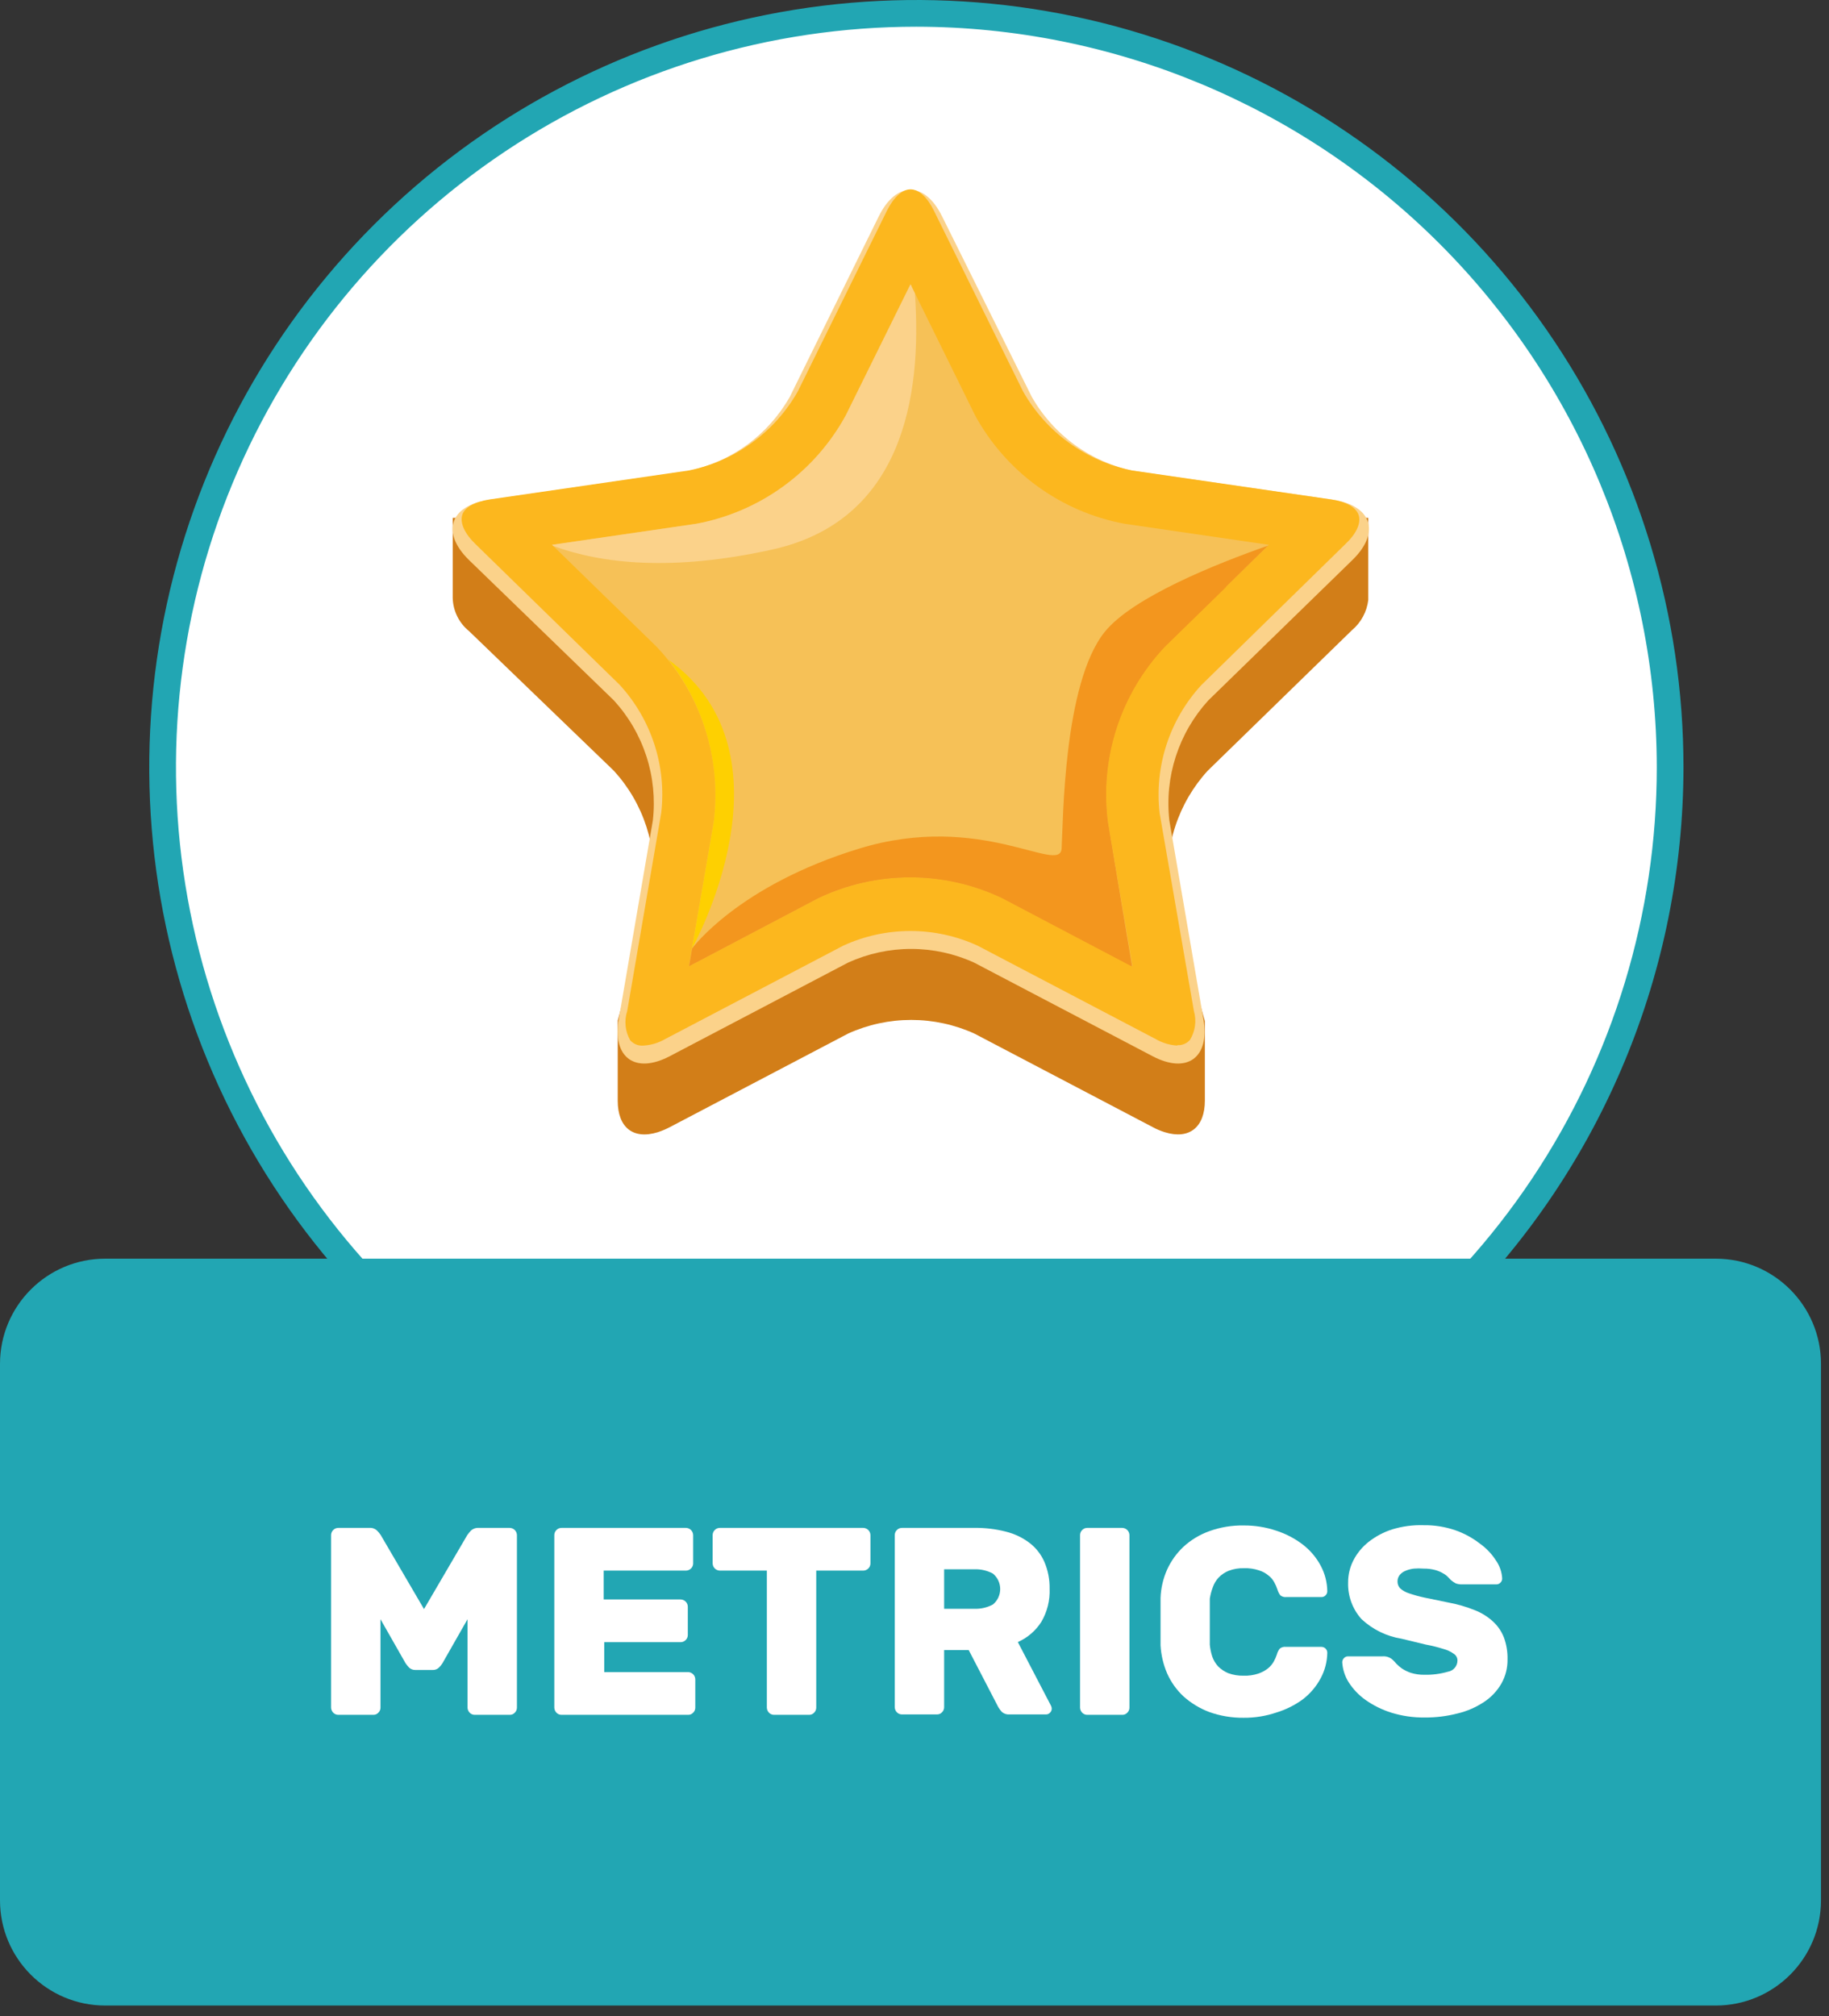 <svg width="137" height="151" viewBox="0 0 137 151" fill="none" xmlns="http://www.w3.org/2000/svg">
<rect x="0" y="0" width="137" height="151" fill="#333333" stroke="none"/>
<path d="M68.64 113.92C99.822 113.92 125.1 88.642 125.1 57.46C125.1 26.278 99.822 1 68.64 1C37.458 1 12.18 26.278 12.18 57.46C12.18 88.642 37.458 113.92 68.64 113.92Z" fill="white"/>
<path d="M68.64 114.92C57.275 114.92 46.166 111.55 36.717 105.236C27.268 98.922 19.903 89.948 15.554 79.449C11.205 68.95 10.067 57.396 12.284 46.25C14.501 35.104 19.974 24.866 28.01 16.83C36.046 8.794 46.284 3.321 57.43 1.104C68.576 -1.113 80.129 0.025 90.629 4.374C101.128 8.723 110.102 16.088 116.416 25.537C122.73 34.986 126.1 46.096 126.1 57.46C126.084 72.695 120.025 87.3 109.253 98.073C98.48 108.845 83.874 114.904 68.64 114.92V114.92ZM68.64 2C57.671 2 46.948 5.253 37.828 11.347C28.708 17.441 21.599 26.102 17.402 36.236C13.204 46.37 12.106 57.522 14.246 68.28C16.386 79.038 21.668 88.92 29.424 96.676C37.18 104.432 47.062 109.714 57.82 111.854C68.578 113.994 79.73 112.896 89.864 108.698C99.998 104.501 108.659 97.392 114.753 88.272C120.847 79.152 124.1 68.429 124.1 57.46C124.084 42.756 118.236 28.659 107.839 18.261C97.441 7.864 83.344 2.016 68.64 2V2Z" fill="#22A6B3"/>
<path d="M128.52 94.26H7.88C3.528 94.26 0 97.788 0 102.14V142.31C0 146.662 3.528 150.19 7.88 150.19H128.52C132.872 150.19 136.4 146.662 136.4 142.31V102.14C136.4 97.788 132.872 94.26 128.52 94.26Z" fill="#22A6B3"/>
<path d="M30.65 124.89C30.551 124.788 30.46 124.678 30.38 124.56L28.5 121.26V127.88C28.501 127.951 28.487 128.021 28.459 128.086C28.432 128.152 28.391 128.211 28.34 128.26C28.292 128.313 28.233 128.354 28.168 128.382C28.102 128.409 28.031 128.422 27.96 128.42H25.34C25.269 128.421 25.199 128.407 25.134 128.379C25.068 128.352 25.009 128.311 24.96 128.26C24.861 128.158 24.804 128.022 24.8 127.88V114.96C24.8 114.889 24.814 114.819 24.842 114.754C24.869 114.688 24.909 114.629 24.96 114.58C25.009 114.529 25.068 114.488 25.134 114.461C25.199 114.433 25.269 114.419 25.34 114.42H27.66C27.77 114.41 27.881 114.425 27.985 114.463C28.088 114.501 28.182 114.561 28.26 114.64C28.358 114.737 28.445 114.845 28.52 114.96L31.76 120.5L35 114.96C35.079 114.847 35.166 114.74 35.26 114.64C35.339 114.563 35.433 114.504 35.536 114.466C35.64 114.428 35.75 114.412 35.86 114.42H38.18C38.322 114.423 38.458 114.48 38.559 114.581C38.66 114.682 38.718 114.818 38.72 114.96V127.88C38.721 127.951 38.707 128.021 38.679 128.086C38.652 128.152 38.611 128.211 38.56 128.26C38.512 128.313 38.453 128.354 38.388 128.382C38.322 128.409 38.251 128.422 38.18 128.42H35.56C35.489 128.421 35.419 128.407 35.353 128.379C35.288 128.352 35.229 128.311 35.18 128.26C35.081 128.158 35.024 128.022 35.02 127.88V121.26L33.14 124.56C33.066 124.682 32.975 124.793 32.87 124.89C32.807 124.948 32.733 124.994 32.652 125.023C32.572 125.052 32.486 125.065 32.4 125.06H31.12C30.947 125.067 30.778 125.006 30.65 124.89V124.89Z" fill="white"/>
<path d="M51.54 125.22C51.682 125.222 51.818 125.28 51.919 125.381C52.02 125.482 52.078 125.617 52.08 125.76V127.88C52.081 127.951 52.067 128.021 52.039 128.086C52.012 128.152 51.971 128.211 51.92 128.26C51.872 128.313 51.813 128.354 51.748 128.382C51.682 128.409 51.611 128.422 51.54 128.42H42.06C41.989 128.421 41.919 128.407 41.853 128.379C41.788 128.352 41.729 128.311 41.68 128.26C41.581 128.158 41.524 128.022 41.52 127.88V114.96C41.52 114.889 41.534 114.819 41.562 114.754C41.589 114.688 41.629 114.629 41.68 114.58C41.729 114.529 41.788 114.488 41.853 114.461C41.919 114.433 41.989 114.419 42.06 114.42H51.38C51.523 114.423 51.658 114.48 51.759 114.581C51.86 114.682 51.917 114.818 51.92 114.96V117.08C51.921 117.151 51.907 117.221 51.879 117.286C51.852 117.352 51.811 117.411 51.76 117.46C51.711 117.511 51.651 117.551 51.586 117.578C51.521 117.606 51.451 117.62 51.38 117.62H45.22V119.78H50.98C51.123 119.782 51.258 119.84 51.359 119.941C51.46 120.042 51.517 120.177 51.52 120.32V122.44C51.521 122.511 51.507 122.581 51.479 122.646C51.452 122.712 51.411 122.771 51.36 122.82C51.311 122.871 51.252 122.911 51.186 122.938C51.121 122.966 51.051 122.98 50.98 122.98H45.26V125.22H51.54Z" fill="white"/>
<path d="M64.66 114.42C64.802 114.423 64.938 114.48 65.039 114.581C65.14 114.682 65.198 114.818 65.2 114.96V117.08C65.201 117.151 65.187 117.221 65.159 117.286C65.132 117.352 65.091 117.411 65.04 117.46C64.991 117.511 64.931 117.551 64.866 117.578C64.801 117.606 64.731 117.62 64.66 117.62H61.14V127.88C61.141 127.951 61.127 128.021 61.099 128.086C61.072 128.152 61.031 128.211 60.98 128.26C60.932 128.313 60.873 128.354 60.808 128.382C60.742 128.409 60.671 128.422 60.6 128.42H57.98C57.909 128.421 57.839 128.407 57.774 128.379C57.708 128.352 57.649 128.311 57.6 128.26C57.501 128.158 57.444 128.022 57.44 127.88V117.62H53.92C53.778 117.617 53.642 117.56 53.541 117.459C53.44 117.358 53.383 117.222 53.38 117.08V114.96C53.38 114.889 53.394 114.819 53.422 114.754C53.449 114.688 53.489 114.629 53.54 114.58C53.589 114.529 53.648 114.488 53.714 114.461C53.779 114.433 53.849 114.419 53.92 114.42H64.66Z" fill="white"/>
<path d="M72.98 114.42C73.776 114.408 74.569 114.502 75.34 114.7C75.981 114.857 76.583 115.142 77.11 115.54C77.6 115.913 77.985 116.405 78.23 116.97C78.499 117.602 78.632 118.283 78.62 118.97C78.657 119.842 78.441 120.707 78 121.46C77.575 122.126 76.963 122.651 76.24 122.97L78.72 127.73C78.757 127.798 78.778 127.873 78.78 127.95C78.781 128.008 78.77 128.065 78.747 128.119C78.725 128.172 78.692 128.22 78.65 128.26C78.611 128.303 78.563 128.337 78.509 128.359C78.456 128.382 78.398 128.392 78.34 128.39H75.62C75.518 128.399 75.415 128.388 75.317 128.357C75.219 128.326 75.129 128.276 75.05 128.21C74.948 128.1 74.857 127.979 74.78 127.85L72.56 123.57H70.72V127.85C70.721 127.921 70.707 127.991 70.679 128.057C70.652 128.122 70.611 128.181 70.56 128.23C70.512 128.283 70.453 128.324 70.388 128.352C70.322 128.379 70.251 128.392 70.18 128.39H67.56C67.489 128.391 67.419 128.377 67.353 128.349C67.288 128.322 67.229 128.281 67.18 128.23C67.081 128.128 67.024 127.992 67.02 127.85V114.96C67.02 114.889 67.034 114.819 67.062 114.754C67.089 114.689 67.129 114.629 67.18 114.58C67.229 114.529 67.288 114.488 67.353 114.461C67.419 114.433 67.489 114.419 67.56 114.42H72.98ZM70.72 120.48H72.98C73.463 120.497 73.943 120.387 74.37 120.16C74.542 120.019 74.68 119.842 74.775 119.642C74.87 119.441 74.919 119.222 74.919 119C74.919 118.778 74.87 118.559 74.775 118.358C74.68 118.158 74.542 117.981 74.37 117.84C73.943 117.613 73.463 117.503 72.98 117.52H70.72V120.48Z" fill="white"/>
<path d="M81.44 128.42C81.369 128.421 81.299 128.407 81.233 128.379C81.168 128.352 81.109 128.311 81.06 128.26C80.961 128.158 80.904 128.022 80.9 127.88V114.96C80.9 114.889 80.914 114.819 80.942 114.754C80.969 114.688 81.009 114.629 81.06 114.58C81.109 114.529 81.168 114.488 81.233 114.461C81.299 114.433 81.369 114.419 81.44 114.42H84.06C84.202 114.423 84.338 114.48 84.439 114.581C84.54 114.682 84.597 114.818 84.6 114.96V127.88C84.601 127.951 84.587 128.021 84.559 128.086C84.532 128.152 84.491 128.211 84.44 128.26C84.392 128.313 84.333 128.354 84.268 128.382C84.202 128.409 84.131 128.422 84.06 128.42H81.44Z" fill="white"/>
<path d="M90.62 119.72C90.62 119.893 90.62 120.133 90.62 120.44C90.62 120.74 90.62 121.06 90.62 121.44C90.62 121.82 90.62 122.08 90.62 122.44C90.62 122.8 90.62 122.99 90.62 123.17C90.648 123.469 90.708 123.764 90.8 124.05C90.895 124.324 91.045 124.576 91.24 124.79C91.457 125.009 91.715 125.182 92 125.3C92.365 125.433 92.751 125.497 93.14 125.49C93.52 125.503 93.899 125.449 94.26 125.33C94.52 125.242 94.764 125.11 94.98 124.94C95.153 124.798 95.299 124.625 95.41 124.43C95.502 124.264 95.579 124.09 95.64 123.91C95.682 123.746 95.757 123.593 95.86 123.46C95.924 123.409 95.998 123.371 96.077 123.349C96.156 123.326 96.239 123.32 96.32 123.33H98.98C99.097 123.33 99.209 123.376 99.291 123.459C99.374 123.541 99.42 123.653 99.42 123.77C99.41 124.441 99.239 125.1 98.92 125.69C98.594 126.297 98.144 126.828 97.6 127.25C96.995 127.694 96.319 128.033 95.6 128.25C94.811 128.516 93.983 128.648 93.15 128.64C92.275 128.65 91.404 128.505 90.58 128.21C89.87 127.943 89.215 127.546 88.65 127.04C88.127 126.553 87.708 125.964 87.42 125.31C87.136 124.647 86.971 123.94 86.93 123.22C86.93 122.67 86.93 122.08 86.93 121.46C86.93 120.84 86.93 120.23 86.93 119.66C86.957 118.939 87.12 118.23 87.41 117.57C87.703 116.918 88.121 116.33 88.64 115.84C89.199 115.326 89.855 114.928 90.57 114.67C91.397 114.37 92.271 114.224 93.15 114.24C93.983 114.232 94.811 114.364 95.6 114.63C96.322 114.862 96.998 115.218 97.6 115.68C98.144 116.102 98.594 116.633 98.92 117.24C99.239 117.83 99.41 118.489 99.42 119.16C99.421 119.218 99.41 119.275 99.387 119.328C99.365 119.382 99.332 119.43 99.29 119.47C99.251 119.513 99.203 119.547 99.149 119.569C99.096 119.591 99.038 119.602 98.98 119.6H96.36C96.278 119.61 96.196 119.603 96.117 119.581C96.038 119.559 95.964 119.521 95.9 119.47C95.799 119.335 95.724 119.182 95.68 119.02C95.619 118.84 95.542 118.666 95.45 118.5C95.344 118.301 95.198 118.127 95.02 117.99C94.809 117.812 94.564 117.679 94.3 117.6C93.939 117.48 93.56 117.426 93.18 117.44C92.791 117.429 92.404 117.493 92.04 117.63C91.753 117.744 91.494 117.917 91.28 118.14C91.082 118.353 90.933 118.605 90.84 118.88C90.737 119.151 90.664 119.433 90.62 119.72V119.72Z" fill="white"/>
<path d="M106.64 114.22C107.439 114.208 108.234 114.334 108.99 114.59C109.657 114.82 110.282 115.158 110.84 115.59C111.326 115.934 111.74 116.368 112.06 116.87C112.334 117.266 112.494 117.729 112.52 118.21C112.521 118.268 112.51 118.325 112.487 118.379C112.465 118.432 112.432 118.48 112.39 118.52C112.353 118.56 112.308 118.592 112.258 118.614C112.208 118.637 112.155 118.649 112.1 118.65H109.48C109.326 118.653 109.173 118.626 109.03 118.57C108.906 118.502 108.789 118.421 108.68 118.33L108.49 118.13C108.383 118.014 108.258 117.916 108.12 117.84C107.933 117.726 107.731 117.639 107.52 117.58C107.233 117.502 106.937 117.465 106.64 117.47C106.397 117.45 106.153 117.45 105.91 117.47C105.697 117.494 105.488 117.547 105.29 117.63C105.119 117.694 104.968 117.801 104.85 117.94C104.735 118.081 104.675 118.258 104.68 118.44C104.679 118.625 104.747 118.803 104.87 118.94C105.055 119.107 105.273 119.233 105.51 119.31C105.899 119.445 106.297 119.555 106.7 119.64L108.54 120.02C109.197 120.142 109.84 120.33 110.46 120.58C110.966 120.775 111.431 121.063 111.83 121.43C112.192 121.761 112.473 122.172 112.65 122.63C112.841 123.152 112.933 123.705 112.92 124.26C112.932 124.897 112.773 125.525 112.46 126.08C112.142 126.631 111.701 127.1 111.17 127.45C110.56 127.856 109.883 128.151 109.17 128.32C108.363 128.527 107.533 128.628 106.7 128.62C105.86 128.629 105.023 128.508 104.22 128.26C103.532 128.045 102.881 127.724 102.29 127.31C101.785 126.952 101.354 126.501 101.02 125.98C100.736 125.529 100.57 125.013 100.54 124.48C100.541 124.364 100.587 124.252 100.67 124.17C100.707 124.13 100.752 124.098 100.802 124.076C100.852 124.053 100.905 124.041 100.96 124.04H103.58C103.719 124.031 103.859 124.051 103.99 124.1C104.121 124.148 104.24 124.223 104.34 124.32C104.427 124.4 104.507 124.487 104.58 124.58C104.711 124.718 104.855 124.841 105.01 124.95C105.221 125.09 105.45 125.2 105.69 125.28C106.014 125.378 106.352 125.425 106.69 125.42C107.288 125.434 107.885 125.356 108.46 125.19C108.657 125.157 108.836 125.056 108.966 124.904C109.096 124.752 109.168 124.56 109.17 124.36C109.172 124.262 109.149 124.164 109.104 124.077C109.058 123.99 108.992 123.915 108.91 123.86C108.675 123.69 108.411 123.564 108.13 123.49C107.694 123.352 107.25 123.242 106.8 123.16L104.98 122.72C103.856 122.54 102.811 122.028 101.98 121.25C101.305 120.496 100.947 119.511 100.98 118.5C100.978 117.93 101.112 117.368 101.37 116.86C101.644 116.325 102.029 115.854 102.5 115.48C103.035 115.058 103.641 114.736 104.29 114.53C105.051 114.298 105.845 114.194 106.64 114.22V114.22Z" fill="white"/>
<path d="M102.49 38.78H80.7C79.254 37.824 78.062 36.53 77.23 35.01L70.56 21.49C69.26 18.85 67.13 18.85 65.83 21.49L59.16 35.01C58.327 36.53 57.136 37.824 55.69 38.78H33.91V44.78C33.922 45.257 34.037 45.726 34.248 46.154C34.458 46.582 34.759 46.959 35.13 47.26L45.98 57.72C47.082 58.924 47.913 60.35 48.417 61.903C48.92 63.456 49.085 65.098 48.9 66.72L46.27 76.43V82.43C46.27 84.43 47.42 85.36 49.27 84.79C49.587 84.687 49.895 84.556 50.19 84.4L63.53 77.4C65.014 76.728 66.625 76.38 68.255 76.38C69.885 76.38 71.496 76.728 72.98 77.4L86.33 84.4C86.623 84.56 86.931 84.691 87.25 84.79C89.09 85.36 90.25 84.41 90.25 82.42V76.47L87.54 66.72C87.357 65.098 87.523 63.456 88.027 61.904C88.53 60.352 89.36 58.925 90.46 57.72L101.26 47.2C101.944 46.628 102.384 45.816 102.49 44.93V44.93V38.78Z" fill="#D27E18"/>
<path d="M70.56 16.19C69.26 13.56 67.13 13.56 65.83 16.19L59.16 29.72C58.354 31.138 57.255 32.368 55.936 33.327C54.617 34.286 53.108 34.952 51.51 35.28L36.59 37.44C33.69 37.87 33.03 39.89 35.13 41.94L45.98 52.45C47.082 53.654 47.913 55.081 48.417 56.633C48.921 58.186 49.085 59.828 48.9 61.45L46.35 76.31C45.85 79.21 47.58 80.46 50.18 79.09L63.52 72.09C65.003 71.413 66.615 71.063 68.245 71.063C69.875 71.063 71.487 71.413 72.97 72.09L86.32 79.09C88.92 80.46 90.64 79.21 90.14 76.31L87.59 61.45C87.407 59.828 87.573 58.187 88.077 56.634C88.581 55.082 89.41 53.656 90.51 52.45L101.31 41.93C103.41 39.88 102.76 37.86 99.85 37.43L84.93 35.27C83.332 34.942 81.823 34.276 80.504 33.317C79.185 32.358 78.086 31.128 77.28 29.71L70.56 16.19Z" fill="#FBD28A"/>
<path d="M88.19 78.3C87.623 78.268 87.072 78.103 86.58 77.82L73.23 70.82C71.65 70.095 69.933 69.72 68.195 69.72C66.457 69.72 64.74 70.095 63.16 70.82L49.81 77.82C49.321 78.102 48.773 78.266 48.21 78.3C48.024 78.319 47.837 78.293 47.663 78.225C47.489 78.157 47.334 78.049 47.21 77.91C47.02 77.582 46.901 77.217 46.862 76.839C46.822 76.462 46.862 76.081 46.98 75.72L49.53 60.86C49.727 59.133 49.55 57.383 49.012 55.731C48.473 54.078 47.586 52.56 46.41 51.28L35.62 40.75C34.8 39.96 34.45 39.17 34.62 38.58C34.79 37.99 35.56 37.58 36.69 37.4L51.61 35.23C53.313 34.883 54.922 34.175 56.327 33.154C57.733 32.133 58.904 30.822 59.76 29.31L66.43 15.79C66.93 14.79 67.58 14.18 68.2 14.18C68.82 14.18 69.46 14.77 69.96 15.79L76.63 29.31C77.486 30.822 78.657 32.133 80.063 33.154C81.469 34.175 83.077 34.883 84.78 35.23L99.7 37.4C100.83 37.56 101.58 37.99 101.77 38.58C101.96 39.17 101.61 39.96 100.77 40.75L89.98 51.31C88.804 52.59 87.917 54.108 87.378 55.761C86.84 57.413 86.663 59.163 86.86 60.89L89.43 75.72C89.533 76.081 89.559 76.46 89.508 76.832C89.456 77.204 89.328 77.561 89.13 77.88C89.013 78.012 88.868 78.116 88.705 78.183C88.542 78.251 88.366 78.281 88.19 78.27V78.3Z" fill="#FCB71E"/>
<path d="M75.1 67.26C72.943 66.233 70.584 65.7 68.195 65.7C65.806 65.7 63.447 66.233 61.29 67.26L51.6 72.36L53.46 61.57C53.763 59.202 53.537 56.796 52.799 54.526C52.061 52.255 50.828 50.177 49.19 48.44L41.35 40.8L52.18 39.22C54.526 38.78 56.745 37.824 58.677 36.421C60.609 35.019 62.205 33.205 63.35 31.11L68.2 21.29L73.04 31.11C74.185 33.205 75.781 35.019 77.713 36.421C79.645 37.824 81.864 38.78 84.21 39.22L95.04 40.8L87.2 48.44C85.57 50.181 84.347 52.261 83.617 54.532C82.887 56.802 82.67 59.206 82.98 61.57L84.83 72.36L75.1 67.26Z" fill="#F6C157"/>
<path d="M94.98 40.86C91.14 42.21 84.86 44.71 82.75 47.32C79.64 51.19 79.64 61.54 79.52 63.54C79.4 65.54 73.52 60.76 64.39 63.54C55.26 66.32 51.84 71.03 51.84 71.03L51.61 72.36L61.3 67.26C63.457 66.233 65.816 65.7 68.205 65.7C70.594 65.7 72.953 66.233 75.11 67.26L84.8 72.36L82.98 61.57C82.675 59.202 82.899 56.797 83.636 54.526C84.372 52.256 85.603 50.177 87.24 48.44L94.98 40.86Z" fill="#F3961E"/>
<path d="M57.82 41.16C67.52 39.03 69.09 29.84 68.53 21.97L68.2 21.29L63.35 31.11C62.205 33.205 60.609 35.019 58.677 36.421C56.745 37.824 54.526 38.78 52.18 39.22L41.35 40.8L41.45 40.89C45.04 42.2 50.3 42.82 57.82 41.16Z" fill="#FBD28A"/>
<path d="M50.06 49.4C51.406 51.101 52.4 53.054 52.983 55.143C53.567 57.233 53.729 59.417 53.46 61.57L51.83 71.03C51.83 71.03 59.98 56.52 50.06 49.4Z" fill="#FED001"/>
<path d="M82.3 53.58C80.85 59.81 82.3 68.32 82.3 68.32C82.3 68.32 72.67 62.71 65.44 64.88C60.525 66.403 55.953 68.869 51.98 72.14L61.25 67.26C63.407 66.233 65.766 65.7 68.155 65.7C70.544 65.7 72.903 66.233 75.06 67.26L84.75 72.36L82.98 61.57C82.675 59.203 82.899 56.797 83.635 54.526C84.372 52.256 85.603 50.177 87.24 48.44L91.87 43.93C89.36 45.19 83.43 48.72 82.3 53.58Z" fill="#F3961E"/>
<path d="M59.27 38.51C64.74 35.81 67.71 26.38 68.27 21.33L63.42 31.15C62.275 33.244 60.679 35.058 58.747 36.461C56.815 37.864 54.596 38.819 52.25 39.26L44.8 40.35C48.87 40.46 55.48 40.37 59.27 38.51Z" fill="#FBD28A"/>
</svg>
